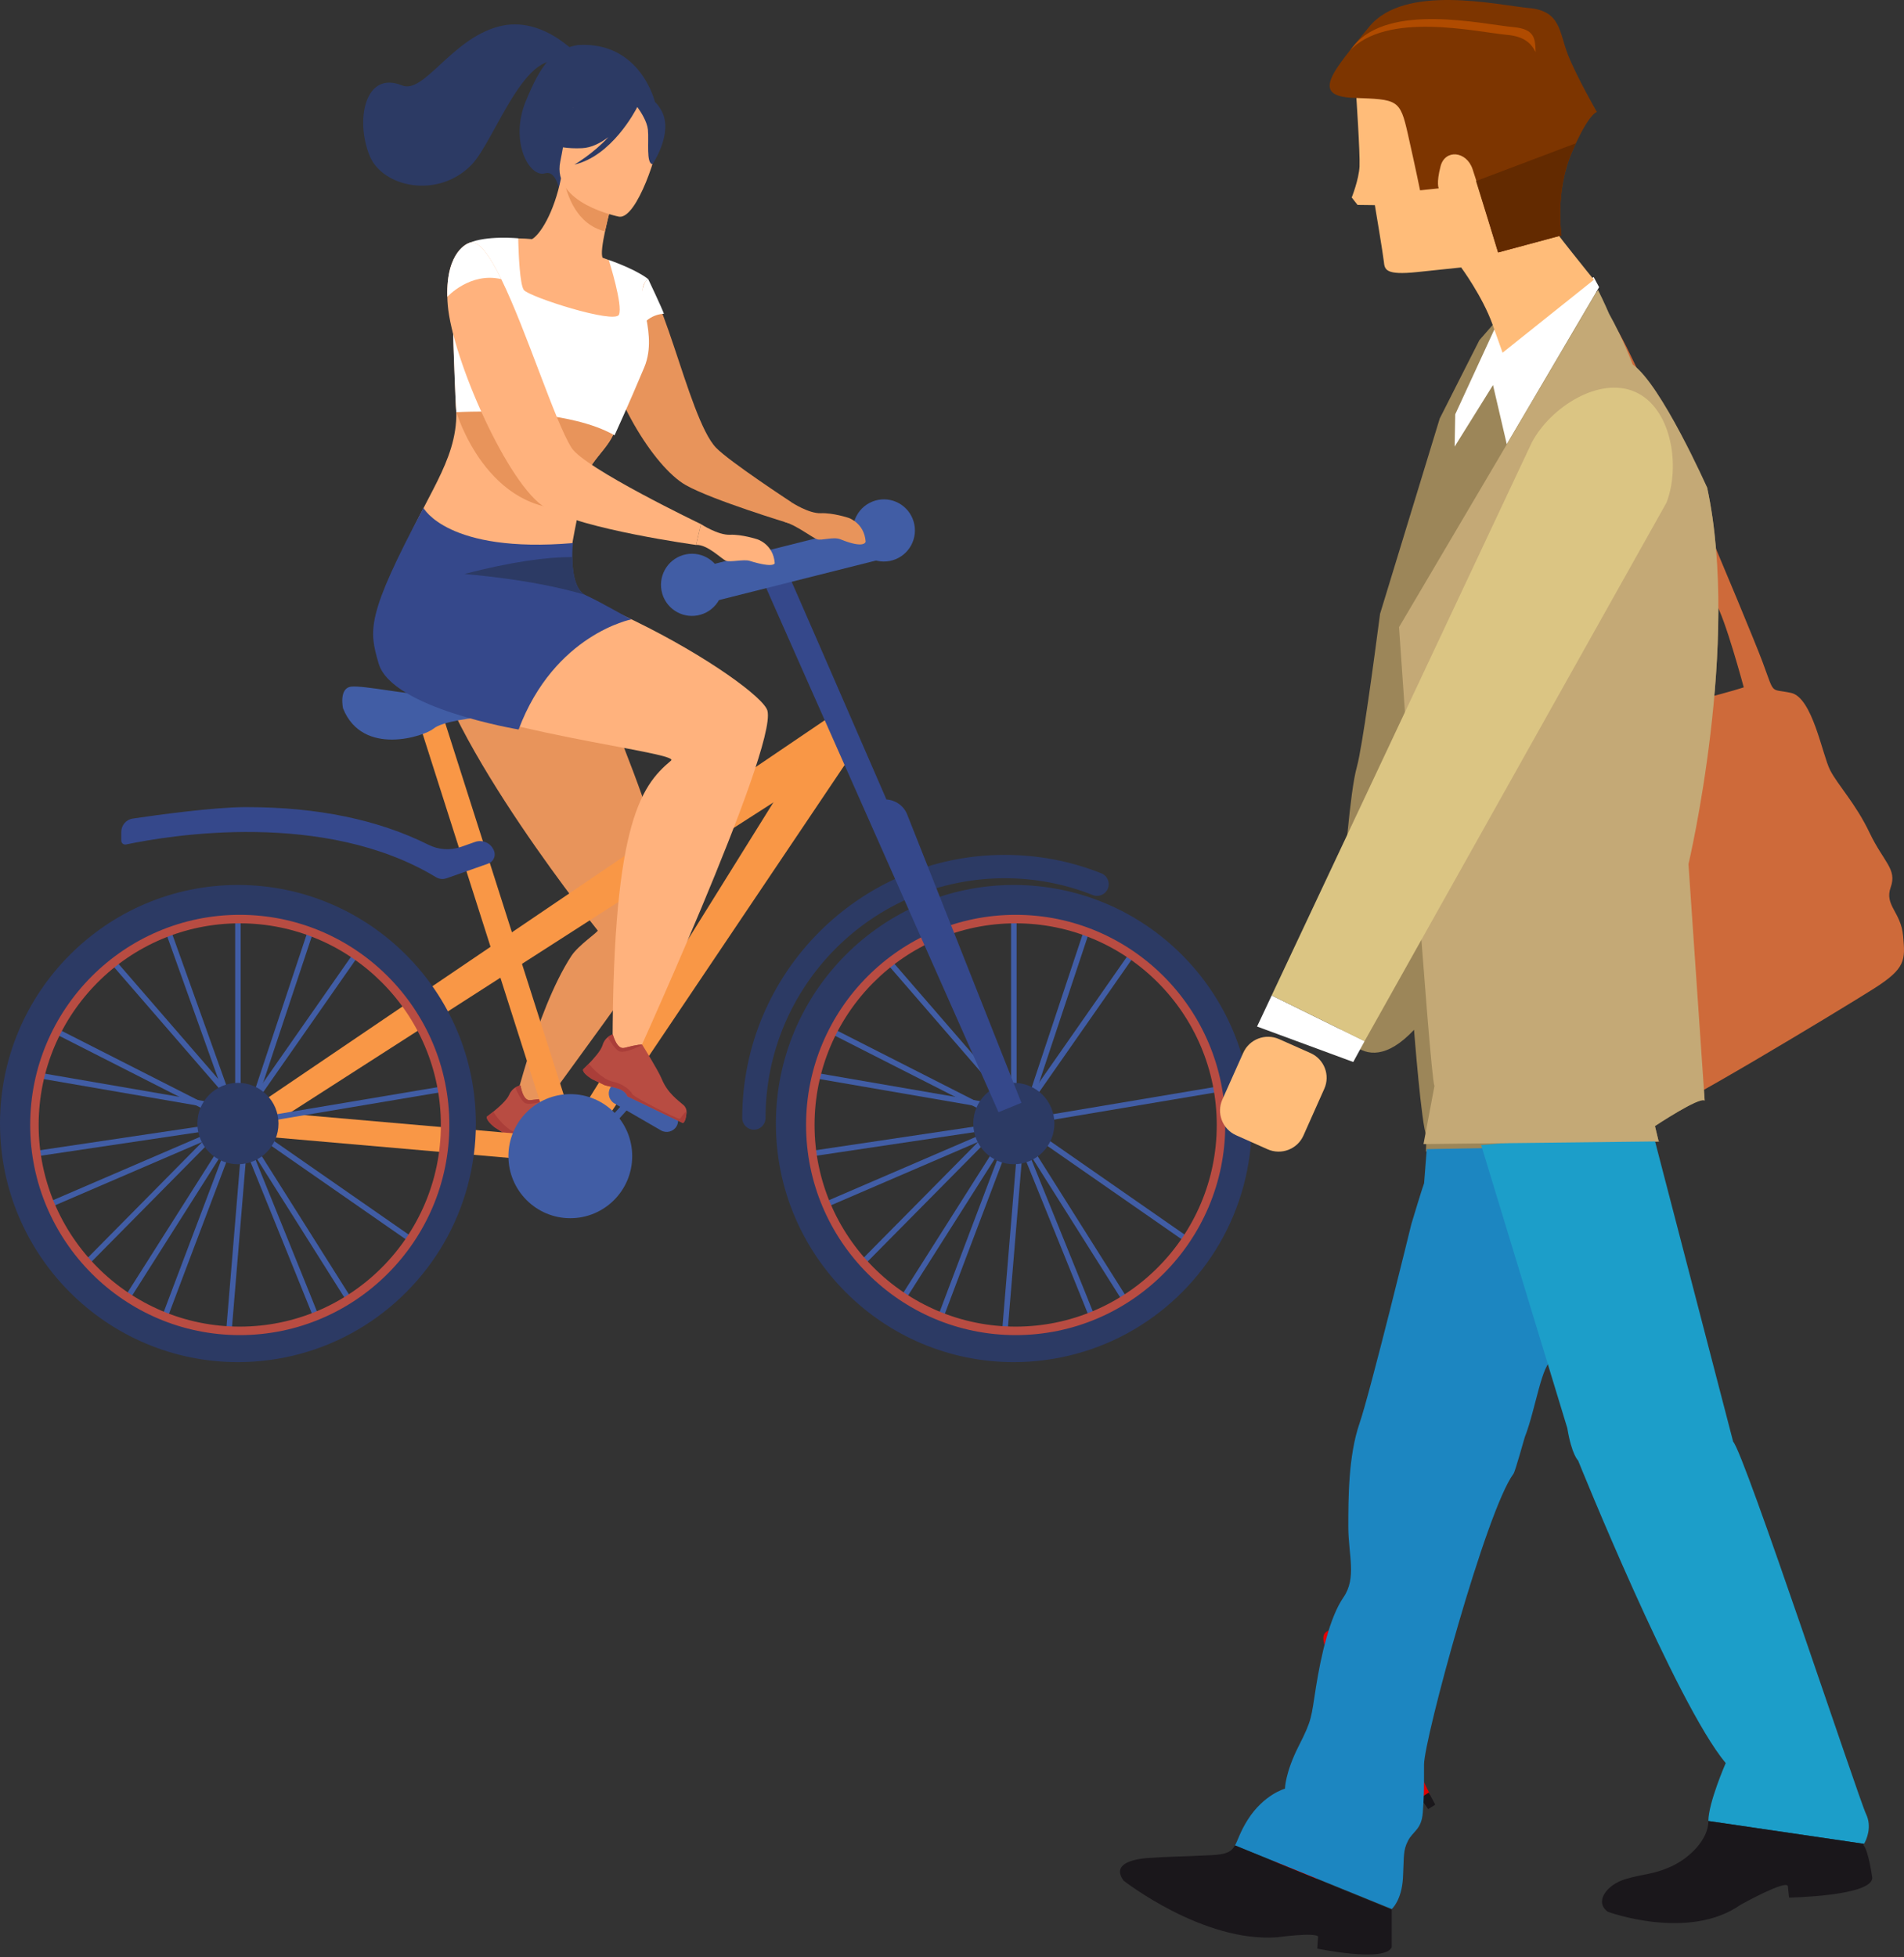 <svg width="289" height="297" viewBox="0 0 289 297" fill="none" xmlns="http://www.w3.org/2000/svg">
<rect x="0" y="0" width="289" height="297" fill="#333333" stroke="none"/>
<g clip-path="url(#clip0_14_17298)">
<path d="M114.43 171.434C113.45 171.434 112.66 170.637 112.66 169.66C112.66 147.642 130.531 129.728 152.494 129.728C157.567 129.728 162.507 130.669 167.174 132.53C168.082 132.89 168.523 133.923 168.164 134.834C167.8 135.739 166.78 136.186 165.867 135.826C161.619 134.134 157.121 133.276 152.494 133.276C132.48 133.276 116.199 149.596 116.199 169.66C116.199 170.642 115.404 171.434 114.43 171.434Z" fill="#2C3A64"/>
<path d="M87.701 6.835C83.936 7.513 82.192 9.555 79.802 15.37C77.309 21.438 80.33 27.022 82.731 26.297C84.269 25.829 84.808 28.472 84.808 28.472L99.462 15.643C99.462 15.643 97.323 6.218 87.701 6.835Z" fill="#2C3A64"/>
<path d="M82.5 85.332C82.5 85.332 85.198 90.963 88.609 98.763C92.435 107.509 97.154 118.991 99.965 128.324C101.453 133.26 102.407 137.595 102.407 140.608C102.407 141.642 98.431 145.843 97.282 147.447C90.035 157.561 80.13 171.069 80.13 171.069L77.427 170.391C77.427 170.391 81.212 153.494 86.726 145.061C87.814 143.405 90.866 141.385 90.722 141.2C90.722 141.2 90.722 141.2 90.717 141.194C90.24 140.598 89.05 139.097 87.434 136.957C82.961 131.06 75.201 120.308 70 110.312C69.677 109.69 69.359 109.067 69.061 108.45C66.322 102.871 64.511 97.642 64.686 93.765L82.495 85.337L82.5 85.332Z" fill="#E8945B"/>
<path d="M75.037 171.038L76.898 172.216C77.586 172.514 78.16 172.622 78.848 172.946C79.899 173.434 80.094 174.118 80.125 174.262C80.125 174.283 80.13 174.293 80.13 174.293L88.034 179.307C88.414 179.147 88.639 178.366 88.757 177.764C88.84 177.353 88.722 176.931 88.445 176.617C87.762 175.841 86.244 174.576 85.598 172.247C85.234 170.935 83.279 166.806 83.279 166.806L83.264 166.791C83.192 166.745 82.782 166.637 80.51 166.95C79.335 167.11 79.017 164.719 79.017 164.719C79.017 164.719 78.642 164.765 78.222 165.027C77.883 165.233 77.519 165.577 77.283 166.138C76.95 166.925 75.734 168.01 74.862 168.714C74.334 169.141 73.934 169.429 73.934 169.429C73.934 169.429 73.564 169.82 75.037 171.038Z" fill="#B84C42"/>
<path d="M78.217 165.032C78.463 165.629 79.012 166.842 79.581 167.315C80.351 167.958 83.274 166.806 83.274 166.806L83.259 166.791C83.187 166.745 82.777 166.637 80.504 166.95C79.33 167.11 79.012 164.719 79.012 164.719C79.012 164.719 78.637 164.765 78.217 165.027V165.032Z" fill="#AA3E39"/>
<path d="M75.037 171.038L76.898 172.216C77.586 172.514 78.16 172.622 78.848 172.946C79.899 173.434 80.094 174.118 80.125 174.262C80.125 174.283 80.13 174.293 80.13 174.293L88.034 179.306C88.414 179.147 88.639 178.365 88.757 177.764C88.655 177.399 87.865 178.499 87.614 178.597C87.368 178.694 81.125 174.576 80.93 174.077C80.735 173.578 79.935 172.421 78.176 171.82C76.647 171.295 75.206 169.238 74.862 168.714C74.334 169.141 73.934 169.429 73.934 169.429C73.934 169.429 73.564 169.819 75.037 171.038Z" fill="#AA3E39"/>
<path d="M67.13 108.33L63.549 109.478L84.773 176.023L88.354 174.875L67.13 108.33Z" fill="#F99746"/>
<path d="M82.992 176.211L32.899 171.846L125.802 108.877L120.488 119.783L43.789 169.012L83.321 172.457L82.992 176.211Z" fill="#F99746"/>
<path d="M89.742 173.265L86.588 171.223L125.135 109.324L129.623 113.978L89.742 173.265Z" fill="#F99746"/>
<path d="M95.01 164.436L102.063 168.519C102.894 168.997 103.176 170.072 102.699 170.9C102.222 171.733 101.15 172.016 100.324 171.538L93.271 167.455C92.441 166.977 92.158 165.902 92.635 165.074C93.112 164.241 94.184 163.958 95.01 164.436Z" fill="#415DA5"/>
<path d="M96.405 167.069L87.516 176.932L86.696 176.217L95.585 166.354L96.405 167.069Z" fill="#415DA5"/>
<path d="M67.774 133.281C67.245 133.466 66.661 133.409 66.178 133.116C49.282 122.883 25.903 126.73 19.143 128.149H19.132C18.758 128.231 18.409 127.943 18.409 127.563V126.241C18.409 125.228 19.148 124.37 20.148 124.22C23.805 123.675 32.351 122.503 37.126 122.482C37.254 122.482 37.383 122.482 37.511 122.482C48.205 122.482 57.443 124.4 65.035 128.195C66.584 128.972 68.379 129.08 70.015 128.504L72.098 127.768C73.288 127.347 74.591 127.974 75.006 129.167C75.278 129.938 74.873 130.782 74.103 131.054L67.769 133.286L67.774 133.281Z" fill="#35488B"/>
<path d="M52.068 107.494C52.068 107.494 51.391 104.409 53.319 104.198C55.248 103.987 62.295 105.504 64.173 105.298C66.05 105.087 75.862 103.468 77.586 105.139C79.309 106.815 78.576 108.281 75.134 108.589C71.687 108.903 67.097 109.479 65.794 110.579C64.491 111.679 55.043 114.919 52.068 107.494Z" fill="#415DA5"/>
<path d="M77.17 175.45C77.17 170.252 81.376 166.035 86.562 166.035C91.748 166.035 95.959 170.252 95.959 175.45C95.959 180.649 91.753 184.865 86.562 184.865C81.371 184.865 77.17 180.649 77.17 175.45Z" fill="#415DA5"/>
<path d="M25.795 140.78L25.008 141.063L35.446 170.223L36.233 169.94L25.795 140.78Z" fill="#415DA5"/>
<path d="M6.637 183.647L6.304 182.88L35.839 170.159L55.258 142.356L55.94 142.835L36.387 170.838L36.28 170.884L6.637 183.647Z" fill="#415DA5"/>
<path d="M24.405 202.652L23.615 202.389C23.826 201.762 35.243 171.635 35.731 170.355L36.028 169.573L54.427 198.744L53.719 199.191L36.213 171.44C32.032 182.474 24.569 202.179 24.41 202.657L24.405 202.652Z" fill="#415DA5"/>
<path d="M3.412 162.344L3.27 163.17L36.047 168.822L36.189 167.996L3.412 162.344Z" fill="#415DA5"/>
<path d="M47.412 139.193L37.802 168.069L38.595 168.335L48.205 139.459L47.412 139.193Z" fill="#415DA5"/>
<path d="M36.049 170.936L35.926 170.874L5.863 155.597L6.242 154.852L36.182 170.062L68.404 164.647L68.538 165.47L36.049 170.936Z" fill="#415DA5"/>
<path d="M48.246 201.603C48.067 201.078 40.352 182.048 36.033 171.409L19.348 197.72L18.645 197.273L36.197 169.594L36.5 170.344C37.003 171.584 48.826 200.708 49.036 201.34L48.246 201.608V201.603Z" fill="#415DA5"/>
<path d="M36.042 170.087L3.688 174.905L3.811 175.734L36.165 170.916L36.042 170.087Z" fill="#415DA5"/>
<path d="M16.808 144.906L16.177 145.456L34.129 166.174L34.76 165.624L16.808 144.906Z" fill="#415DA5"/>
<path d="M36.746 172.782L34.231 203.123L35.064 203.192L37.579 172.851L36.746 172.782Z" fill="#415DA5"/>
<path d="M34.889 168.485L34.412 169.174L63.011 189.055L63.487 188.366L34.889 168.485Z" fill="#415DA5"/>
<path d="M12.403 192.974L11.813 192.388L35.695 168.236V136.809H36.531V168.581L12.403 192.974Z" fill="#415DA5"/>
<path d="M29.955 170.499C29.955 167.09 32.709 164.323 36.115 164.323C39.521 164.323 42.271 167.09 42.271 170.499C42.271 173.908 39.516 176.674 36.115 176.674C32.715 176.674 29.955 173.908 29.955 170.499Z" fill="#2C3A64"/>
<path d="M36.115 206.703C16.203 206.703 0 190.46 0 170.499C0 150.537 16.198 134.294 36.115 134.294C56.033 134.294 72.231 150.532 72.231 170.499C72.231 176.895 70.543 183.189 67.348 188.691C64.224 194.069 59.741 198.584 54.386 201.736C48.867 204.986 42.548 206.703 36.115 206.703ZM36.115 139.318C18.963 139.318 5.011 153.304 5.011 170.499C5.011 187.693 18.963 201.68 36.115 201.68C41.66 201.68 47.097 200.199 51.847 197.401C56.464 194.681 60.321 190.799 63.014 186.161C65.763 181.425 67.22 176.011 67.22 170.499C67.22 153.304 53.268 139.318 36.115 139.318Z" fill="#2C3A64"/>
<path d="M36.393 202.605C18.85 202.605 4.581 188.3 4.581 170.715C4.581 153.129 18.85 138.824 36.393 138.824C53.935 138.824 68.205 153.129 68.205 170.715C68.205 188.3 53.935 202.605 36.393 202.605ZM36.393 140.115C19.558 140.115 5.868 153.844 5.868 170.715C5.868 187.586 19.563 201.315 36.393 201.315C53.222 201.315 66.917 187.586 66.917 170.715C66.917 153.844 53.222 140.115 36.393 140.115Z" fill="#B84C42"/>
<path d="M143.563 140.786L142.776 141.069L153.214 170.229L154.001 169.946L143.563 140.786Z" fill="#415DA5"/>
<path d="M124.406 183.647L124.078 182.88L153.613 170.159L173.027 142.356L173.714 142.835L154.162 170.838L154.049 170.884L124.406 183.647Z" fill="#415DA5"/>
<path d="M142.174 202.652L141.384 202.389C141.595 201.762 153.012 171.635 153.5 170.355L153.797 169.573L172.196 198.744L171.488 199.191L153.982 171.44C149.801 182.474 142.333 202.179 142.174 202.657V202.652Z" fill="#415DA5"/>
<path d="M121.187 162.346L121.045 163.172L153.817 168.823L153.959 167.997L121.187 162.346Z" fill="#415DA5"/>
<path d="M165.187 139.201L155.582 168.078L156.375 168.343L165.98 139.466L165.187 139.201Z" fill="#415DA5"/>
<path d="M153.818 170.936L153.7 170.874L123.637 155.597L124.017 154.852L153.951 170.062L186.174 164.647L186.312 165.47L153.818 170.936Z" fill="#415DA5"/>
<path d="M166.015 201.603C165.836 201.078 158.121 182.048 153.802 171.409L137.117 197.72L136.414 197.273L153.967 169.594L154.269 170.344C154.772 171.584 166.595 200.708 166.805 201.34L166.015 201.608V201.603Z" fill="#415DA5"/>
<path d="M153.835 170.071L121.481 174.896L121.604 175.725L153.958 170.9L153.835 170.071Z" fill="#415DA5"/>
<path d="M134.579 144.901L133.948 145.45L151.9 166.168L152.531 165.618L134.579 144.901Z" fill="#415DA5"/>
<path d="M154.527 172.781L152.012 203.122L152.846 203.191L155.361 172.85L154.527 172.781Z" fill="#415DA5"/>
<path d="M152.665 168.484L152.188 169.173L180.787 189.054L181.264 188.365L152.665 168.484Z" fill="#415DA5"/>
<path d="M130.177 192.974L129.582 192.388L153.469 168.236V136.809H154.305V168.581L130.177 192.974Z" fill="#415DA5"/>
<path d="M147.729 170.499C147.729 167.09 150.484 164.323 153.884 164.323C157.285 164.323 160.045 167.09 160.045 170.499C160.045 173.908 157.285 176.674 153.884 176.674C150.484 176.674 147.729 173.908 147.729 170.499Z" fill="#2C3A64"/>
<path d="M153.885 206.703C133.973 206.703 117.769 190.46 117.769 170.499C117.769 150.537 133.967 134.294 153.885 134.294C173.802 134.294 190 150.532 190 170.499C190 176.895 188.312 183.189 185.117 188.691C181.993 194.069 177.51 198.584 172.155 201.736C166.636 204.986 160.317 206.703 153.885 206.703ZM153.885 139.318C136.732 139.318 122.78 153.304 122.78 170.499C122.78 187.693 136.732 201.68 153.885 201.68C159.429 201.68 164.866 200.199 169.616 197.401C174.233 194.681 178.095 190.799 180.783 186.161C183.532 181.425 184.984 176.011 184.984 170.499C184.984 153.304 171.032 139.318 153.879 139.318H153.885Z" fill="#2C3A64"/>
<path d="M154.162 202.605C136.619 202.605 122.35 188.3 122.35 170.715C122.35 153.129 136.619 138.824 154.162 138.824C171.704 138.824 185.974 153.129 185.974 170.715C185.974 188.3 171.704 202.605 154.162 202.605ZM154.162 140.115C137.332 140.115 123.637 153.844 123.637 170.715C123.637 187.586 137.332 201.315 154.162 201.315C170.991 201.315 184.686 187.586 184.686 170.715C184.686 153.844 170.991 140.115 154.162 140.115Z" fill="#B84C42"/>
<path d="M96.282 41.826C96.282 41.826 91.179 44.705 91.779 51.997C92.379 59.288 99.057 70.785 104.13 73.639C108.152 75.897 119.78 79.424 119.78 79.424L120.2 76.257C120.2 76.257 110.737 70.066 108.69 67.947C104.299 63.412 100.119 40.052 96.282 41.816V41.826Z" fill="#E8945B"/>
<path d="M95.775 58.228C95.544 59.874 95.113 61.288 94.579 62.635C94.133 63.761 93.62 64.836 93.092 65.957C91.543 69.248 87.891 70.867 87.768 77.187C87.727 79.362 85.916 84.267 86.942 87.82C91.989 105.334 58.946 89.409 60.736 84.756C64.291 75.511 69.374 70.163 69.266 62.548C69.266 62.527 69.266 62.512 69.261 62.491C69.23 62.121 69.179 61.134 69.123 59.828C68.984 56.629 68.805 51.534 68.738 48.952C68.738 48.891 68.738 48.834 68.738 48.778C68.712 47.672 68.677 46.87 68.635 46.664C71.092 36.185 76.745 36.139 78.674 36.175C79.386 36.185 80.141 36.231 80.756 36.288C81.966 35.593 84.064 32.375 85.152 27.073L85.593 27.264L93 30.421C93 30.421 92.312 32.822 91.83 35.12C91.451 36.915 91.194 38.643 91.481 39.116C92.066 39.327 92.415 39.46 92.415 39.46C92.415 39.46 92.415 39.46 92.415 39.465C92.548 39.758 96.965 49.909 95.785 58.244L95.775 58.228Z" fill="#FFB27D"/>
<path d="M94.574 62.63C94.128 63.756 93.615 64.831 93.087 65.951C91.538 69.242 87.886 70.862 87.763 77.182C87.65 77.192 87.537 77.202 87.424 77.212C73.872 78.272 69.256 62.486 69.256 62.486C69.225 62.116 69.174 61.128 69.117 59.822L93.569 59.863C93.569 59.863 94.072 60.974 94.579 62.635L94.574 62.63Z" fill="#E8945B"/>
<path d="M98.016 55.148C97.949 55.349 97.872 55.554 97.785 55.755C95.436 61.37 93.282 66.059 93.282 66.059C93.22 66.023 93.153 65.987 93.087 65.951C91.507 65.077 89.629 64.419 87.624 63.92C85.936 63.499 84.162 63.19 82.397 62.974C76.929 62.295 71.564 62.434 69.256 62.547C69.256 62.527 69.256 62.511 69.251 62.491C69.138 61.221 68.82 52.587 68.728 48.952C68.728 48.89 68.728 48.834 68.728 48.777C69.266 48.345 69.794 47.944 70.277 47.559C71.831 46.33 72.99 45.286 73.016 44C73.026 43.496 72.99 42.977 72.918 42.463C72.882 42.221 72.846 41.974 72.8 41.733C72.308 39.177 71.154 36.894 71.154 36.894C73.816 35.691 78.658 36.164 78.658 36.164C78.658 36.164 78.658 36.431 78.673 36.868C78.725 38.632 78.909 43.157 79.504 43.995C80.248 45.034 93.317 49.224 93.948 47.749C94.564 46.299 92.481 39.702 92.399 39.45C92.399 39.444 92.399 39.444 92.399 39.444C96.78 40.982 98.38 42.35 98.38 42.35C95.841 44.139 99.827 49.723 98.011 55.153L98.016 55.148Z" fill="white"/>
<path d="M92.994 30.4C92.994 30.4 92.312 32.802 91.825 35.1C87.526 34.072 86.065 29.634 85.588 27.243L92.994 30.4Z" fill="#E8945B"/>
<path d="M93.984 32.884C93.984 32.884 83.715 30.904 85.044 24.513C86.372 18.121 85.942 13.56 92.553 14.553C99.165 15.545 99.929 18.25 100.006 20.492C100.078 22.734 96.693 33.234 93.989 32.884H93.984Z" fill="#FFB27D"/>
<path d="M100.442 16.872C99.263 14.62 97.98 14.79 97.19 15.227C92.24 10.969 87.686 14.769 87.686 14.769C86.044 19.212 82.197 21.145 82.197 21.145C82.197 21.145 83.823 22.693 88.352 22.487C89.737 22.425 91.107 21.736 92.338 20.811C89.989 23.372 87.178 24.981 87.178 24.981C92.81 23.68 96.37 16.949 96.734 16.24C97.242 16.934 98.216 18.415 98.344 19.69C98.514 21.423 98.047 24.822 99.042 24.914C99.042 24.914 102.217 20.261 100.447 16.882L100.442 16.872Z" fill="#2C3A64"/>
<path d="M106.397 79.537L105.659 82.694C105.659 82.694 88.429 80.334 82.797 77.048C77.165 73.762 68.635 54.444 67.963 46.278C67.927 45.846 67.902 45.43 67.897 45.039C67.692 37.989 71.154 36.889 71.154 36.889C72.539 36.251 74.262 38.637 76.088 42.36C79.915 50.171 84.198 63.884 86.742 67.941C88.696 71.058 106.397 79.537 106.397 79.537Z" fill="#FFB27D"/>
<path d="M76.093 42.36C71.369 41.244 67.897 45.039 67.897 45.039C67.692 37.989 71.154 36.889 71.154 36.889C72.539 36.251 74.262 38.637 76.088 42.36H76.093Z" fill="white"/>
<path d="M98.385 42.345C98.385 42.345 100.37 46.52 100.776 47.61C100.776 47.61 98.221 47.626 97.031 50.124C97.031 50.124 96.877 43.018 98.385 42.345Z" fill="white"/>
<path d="M60.398 85.44C60.398 85.44 52.76 97.58 62.198 104.254C71.636 110.928 103.417 114.122 101.858 115.417C97.093 119.377 92.764 125.47 92.989 161.947L95.344 163.166C95.344 163.166 118.005 113.741 116.487 107.854C115.481 103.956 82.428 82.853 60.398 85.44Z" fill="#FFB27D"/>
<path d="M78.72 110.703C78.72 110.703 59.464 107.504 57.474 100.691C55.992 95.601 55.55 93.523 64.275 77.074C64.275 77.074 67.922 84.021 86.957 82.412C86.957 82.412 86.86 83.311 86.86 84.53C86.885 86.551 87.198 89.43 88.778 90.258C88.804 90.284 88.85 90.284 88.876 90.31C91.379 91.456 95.257 93.765 95.841 93.986C95.867 93.986 84.162 96.233 78.715 110.708L78.72 110.703Z" fill="#35488B"/>
<path d="M88.783 90.258C80.299 87.749 70.502 87.163 70.502 87.091C77.699 85.24 82.972 84.53 86.86 84.53C86.885 86.551 87.198 89.431 88.778 90.258H88.783Z" fill="#2C3A64"/>
<path d="M89.799 163.722L91.784 164.678C92.497 164.894 93.082 164.935 93.805 165.177C94.903 165.537 95.18 166.195 95.226 166.339C95.231 166.359 95.236 166.37 95.236 166.37L103.663 170.427C104.023 170.226 104.156 169.424 104.202 168.812C104.238 168.396 104.074 167.989 103.761 167.707C102.992 167.018 101.34 165.938 100.427 163.696C99.914 162.436 97.493 158.559 97.493 158.559L97.478 158.544C97.401 158.508 96.985 158.446 94.764 159.022C93.615 159.32 93.02 156.98 93.02 156.98C93.02 156.98 92.656 157.073 92.266 157.382C91.958 157.623 91.63 158.009 91.466 158.59C91.225 159.413 90.143 160.631 89.363 161.433C88.891 161.917 88.527 162.251 88.527 162.251C88.527 162.251 88.204 162.683 89.809 163.716L89.799 163.722Z" fill="#B84C42"/>
<path d="M92.261 157.381C92.574 157.941 93.256 159.083 93.882 159.489C94.723 160.039 97.493 158.553 97.493 158.553L97.478 158.538C97.401 158.502 96.985 158.44 94.764 159.016C93.615 159.314 93.02 156.975 93.02 156.975C93.02 156.975 92.656 157.067 92.266 157.376L92.261 157.381Z" fill="#AA3E39"/>
<path d="M89.799 163.721L91.784 164.678C92.497 164.894 93.082 164.935 93.805 165.176C94.903 165.536 95.18 166.195 95.226 166.339C95.231 166.359 95.236 166.369 95.236 166.369L103.663 170.426C104.023 170.226 104.156 169.424 104.202 168.812C104.053 168.462 103.397 169.645 103.166 169.773C102.93 169.902 96.257 166.534 96.005 166.061C95.754 165.588 94.826 164.534 93.01 164.138C91.43 163.793 89.763 161.922 89.358 161.443C88.886 161.927 88.522 162.261 88.522 162.261C88.522 162.261 88.199 162.693 89.804 163.726L89.799 163.721Z" fill="#AA3E39"/>
<path d="M137.702 123.604C137.163 122.251 135.906 121.408 134.547 121.321C118.954 85.414 118.79 85.132 118.554 84.751L116.302 89.23C116.184 89.034 151.561 168.776 151.561 168.776L155.039 167.352L137.702 123.609V123.604Z" fill="#35488B"/>
<path d="M100.524 90.094C99.786 87.594 101.201 84.972 103.694 84.227C106.187 83.486 108.803 84.905 109.542 87.404C110.28 89.903 108.865 92.526 106.372 93.271C103.879 94.012 101.263 92.593 100.519 90.094H100.524Z" fill="#415DA5"/>
<path d="M129.654 81.841C128.915 79.342 130.331 76.719 132.824 75.974C135.317 75.233 137.932 76.652 138.676 79.151C139.415 81.65 137.999 84.273 135.506 85.018C133.013 85.759 130.397 84.34 129.659 81.841H129.654Z" fill="#415DA5"/>
<path d="M133.172 85.008L105.782 91.903L105.305 86.355L132.7 79.465L133.172 85.008Z" fill="#415DA5"/>
<path d="M106.397 79.537C106.397 79.537 108.977 81.228 110.798 81.151C112.619 81.074 114.938 81.835 114.938 81.835C114.938 81.835 117.369 82.56 117.595 85.45C117.595 85.45 117.584 86.288 113.758 85.105C112.922 84.848 110.911 85.332 110.224 85.105C109.536 84.879 107.464 82.627 105.654 82.683L106.392 79.526L106.397 79.537Z" fill="#FFB27D"/>
<path d="M120.195 76.262C120.195 76.262 122.775 77.954 124.596 77.882C126.417 77.805 128.735 78.566 128.735 78.566C128.735 78.566 131.167 79.291 131.392 82.18C131.392 82.18 131.341 83.368 127.556 81.836C126.52 81.414 124.709 82.062 124.022 81.836C123.339 81.61 120.831 79.681 119.097 79.203L120.19 76.257L120.195 76.262Z" fill="#E8945B"/>
<path d="M88.409 9.123C88.409 9.123 82.731 2.073 75.575 4.053C68.42 6.032 64.342 14.321 61.013 12.959C55.427 10.665 53.878 18.183 56.11 23.649C58.059 28.426 66.476 30.241 71.569 25.011C75.283 21.201 80.387 4.917 86.68 10.357C92.974 15.802 88.409 9.118 88.409 9.118V9.123Z" fill="#2C3A64"/>
</g>
<path fill-rule="evenodd" clip-rule="evenodd" d="M192.463 284.574C192.273 283.037 195.36 280.477 198.205 278.382C198.39 278.245 198.564 278.166 198.717 278.071C199.082 277.86 199.421 277.681 200.066 277.313L200.684 276.955C202.106 276.122 203.555 270.335 203.777 267.176C204.057 263.195 201.646 251.663 201.028 249.588C200.695 248.487 200.859 247.882 201.403 247.571C201.884 247.292 202.661 247.244 203.655 247.276C205.775 247.35 208.318 250.183 208.318 250.183C210.809 254.469 209.518 255.486 211.469 260.151C213.304 264.559 215.646 269.445 217.052 272.31L215.799 273.031C213.928 270.109 210.92 265.417 210.549 264.875C210.005 264.069 209.984 263.779 209.36 263.958H209.344C208.768 264.29 210.951 274.353 211.295 276.417C211.639 278.508 210.354 279.356 210.354 279.356C210.354 279.356 205.152 282.115 201.038 284.479C198.982 285.664 199.14 285.412 197.047 285.501C195.318 285.575 192.669 285.564 192.463 284.569V284.574Z" fill="#E00000"/>
<path fill-rule="evenodd" clip-rule="evenodd" d="M216.773 274.537L215.583 272.831L216.873 272.025C217.476 273.168 217.852 273.863 217.852 273.863L216.767 274.537H216.773Z" fill="#1A171B"/>
<path d="M218.522 63.539L209.476 93.138C208.525 100.411 206.769 113.417 205.966 116.319C204.829 120.4 204.189 131.569 203.439 136.729C202.683 141.885 202.572 154.349 202.572 154.349C202.572 154.349 206.346 165.086 214.631 156.276C214.631 156.276 215.762 170.884 216.518 172.39L216.434 174.733L251.761 173.248L251.19 170.884C251.19 170.884 257.978 166.376 258.734 167.019L256.276 131.142C256.276 131.142 264.201 97.63 259.115 74.008C259.115 74.008 251.042 58.937 246.707 55.925C246.707 55.925 245.438 49.553 242.805 48.905C242.805 48.905 242.921 43.092 241.118 42.244L225.955 39.495L227.716 47.994L224.549 51.622L218.517 63.534L218.522 63.539Z" fill="#9C8659"/>
<path fill-rule="evenodd" clip-rule="evenodd" d="M245.094 49.484C248.118 53.413 265.56 95.176 267.505 100.389C269.451 105.603 268.563 104.444 271.846 105.145C275.124 105.845 276.593 114.555 277.788 116.872C278.983 119.189 281.653 121.916 283.778 126.377C285.904 130.831 287.976 131.885 286.982 134.644C285.988 137.403 288.547 138.367 288.869 142.043C289.192 145.713 289.298 146.934 284.413 150.031C279.533 153.127 252.025 169.746 251.697 168.788C251.364 167.829 256.392 110.442 256.281 109.22C256.175 107.999 253.632 107.235 258.195 106.098C262.758 104.96 264.677 104.302 264.677 104.302C264.677 104.302 261.79 93.539 260.373 91.49C258.956 89.436 247.426 58.636 247.426 58.636L245.105 49.495L245.094 49.484Z" fill="#CE6A3A"/>
<path d="M235.673 206.423C234.034 206.723 233.098 213.853 231.449 218.066C231.359 218.293 230 223.285 229.72 223.653C225.591 229.214 216.148 263.948 216.148 267.776C216.148 271.862 216.148 272.499 215.958 275.08C215.768 277.655 214.451 277.871 213.7 279.366C212.95 280.883 213.129 281.525 212.95 284.958C212.754 288.408 211.253 289.692 211.253 289.692L187.456 280.045C187.916 279.213 188.239 277.965 189.386 276.154C191.834 272.294 195.043 271.43 195.043 271.43C195.043 271.43 195.043 269.071 197.115 264.98C199.188 260.909 199.003 260.693 199.754 255.965C200.51 251.236 201.831 245.433 203.899 242.426C205.976 239.424 204.655 235.986 204.655 231.689C204.655 227.392 204.655 220.947 206.352 216.007C208.043 211.063 214.224 185.755 214.224 185.755C215.836 180.389 216.159 179.546 216.159 179.546L216.561 174.381L229.762 174.144L235.678 206.429L235.673 206.423Z" fill="#1C86C1"/>
<path d="M224.824 173.775L250.767 171.484L263.07 218.782C264.767 220.504 282.113 272.926 283.239 275.28C284.175 277.233 283.308 279.182 282.932 279.809L259.305 276.338C259.321 273.537 261.938 267.55 261.938 267.55C254.404 258.534 239.532 221.631 239.532 221.631C239.532 221.631 238.57 220.789 237.893 216.718L224.824 173.78V173.775Z" fill="#1C9EC9"/>
<path d="M211.242 289.777V295.481C210.301 297.856 199.939 295.702 199.939 295.702L200.071 293.859C199.479 293.206 193.906 293.98 193.906 293.98C182.598 294.838 170.538 285.385 170.538 285.385C168.836 283.021 171.469 282.162 174.302 281.946C177.131 281.741 179.584 281.741 183.919 281.52C186.224 281.404 186.928 280.983 187.451 280.04L211.242 289.783V289.777Z" fill="#1A171B"/>
<path d="M282.933 279.808C282.864 279.94 282.859 280.014 282.859 280.014C283.615 280.872 284.186 284.948 284.186 284.948C284.186 287.745 271.555 287.961 271.555 287.961L271.375 286.238C271.18 285.164 264.212 289.04 264.212 289.04C256.287 294.622 244.042 290.114 244.042 290.114C241.964 288.608 243.852 286.033 246.68 285.169C249.509 284.311 250.82 284.527 253.654 283.242C256.482 281.957 259.311 279.129 259.311 276.338L282.938 279.808H282.933Z" fill="#1A171B"/>
<path fill-rule="evenodd" clip-rule="evenodd" d="M228.705 67.407L242.72 43.577L241.895 42.039L227.705 52.271L226.981 49.649L220.885 62.872L220.795 67.77L226.616 58.433L228.705 67.407Z" fill="white"/>
<path d="M242.546 43.982C243.466 45.798 244.238 47.615 244.238 47.615C246.347 51.354 247.812 55.303 247.812 55.303C252.152 58.316 259.125 74.002 259.125 74.002C264.211 97.63 256.286 131.137 256.286 131.137L258.745 167.014C257.989 166.371 251.2 170.879 251.2 170.879L251.771 173.243L252.009 173.206L216.069 173.617L217.729 164.797C217.01 163.37 212.458 96.535 212.352 95.171L242.551 43.977L242.546 43.982Z" fill="#C4A976"/>
<path fill-rule="evenodd" clip-rule="evenodd" d="M205.844 14.319C205.844 14.319 206.452 23.266 206.357 25.251C206.262 27.242 205.173 29.97 205.173 29.97L206.056 31.096L208.683 31.128C208.683 31.128 209.92 38.479 210.047 39.685C210.174 40.891 210.243 41.797 215.107 41.286C219.971 40.78 221.784 40.586 221.784 40.586C221.784 40.586 225.02 44.967 226.548 49.243L228.07 53.524L241.932 42.455C241.932 42.455 235.403 34.409 235.001 33.535C234.605 32.66 221.081 11.929 221.081 11.929L205.844 14.314V14.319Z" fill="#FFBC79"/>
<path fill-rule="evenodd" clip-rule="evenodd" d="M215.678 28.869L218.379 28.584C218.379 28.584 217.978 27.826 218.66 25.22C219.342 22.613 222.588 22.908 223.513 25.662C224.438 28.416 227.393 38.31 227.393 38.31L237.016 35.72C237.016 35.72 236.001 29.137 238.581 23.134C241.161 17.126 242.392 17 242.392 17C242.392 17 239.273 11.591 237.967 8.242C236.661 4.893 236.92 1.665 232.104 1.223C227.282 0.775 213.188 -2.537 207.806 4.082C202.429 10.696 198.738 14.604 205.442 14.851C212.151 15.099 212.495 15.03 213.69 20.322C214.885 25.614 215.546 28.885 215.546 28.885L215.678 28.869Z" fill="#7D3500"/>
<path fill-rule="evenodd" clip-rule="evenodd" d="M224.042 27.474C225.257 31.345 227.388 38.312 227.388 38.312L237.01 35.721C237.01 35.721 235.995 29.138 238.575 23.135C238.792 22.629 238.998 22.166 239.199 21.739L224.042 27.474Z" fill="#632A00"/>
<path fill-rule="evenodd" clip-rule="evenodd" d="M233.088 7.911C233.014 5.926 233.024 4.42 229.741 4.119C224.925 3.672 210.825 0.359 205.448 6.974C205.22 7.248 205.051 7.516 204.787 7.79C210.417 1.639 224.052 4.851 228.784 5.294C231.311 5.525 232.395 6.537 233.088 7.911Z" fill="#B04B00"/>
<path d="M188.709 159.762C189.634 157.693 192.072 156.766 194.149 157.687L198.918 159.805C201.001 160.731 201.937 163.159 201.006 165.229L197.84 172.328C196.914 174.403 194.477 175.324 192.399 174.403L187.631 172.28C185.547 171.353 184.617 168.926 185.537 166.856L188.709 159.757V159.762Z" fill="#FFBC79"/>
<path fill-rule="evenodd" clip-rule="evenodd" d="M193.023 151.063L190.803 155.777L205.405 161.159L207.124 157.999L193.023 151.063Z" fill="white"/>
<path fill-rule="evenodd" clip-rule="evenodd" d="M207.124 157.993L252.961 76.256C255.118 70.579 253.653 61.891 248.197 59.474C242.768 57.067 235.393 61.759 232.527 67.104L193.018 151.063L207.124 157.993Z" fill="#DBC583"/>
<defs>
<clipPath id="clip0_14_17298">
<rect width="190" height="203" fill="white" transform="translate(0 3.703)"/>
</clipPath>
</defs>
</svg>
